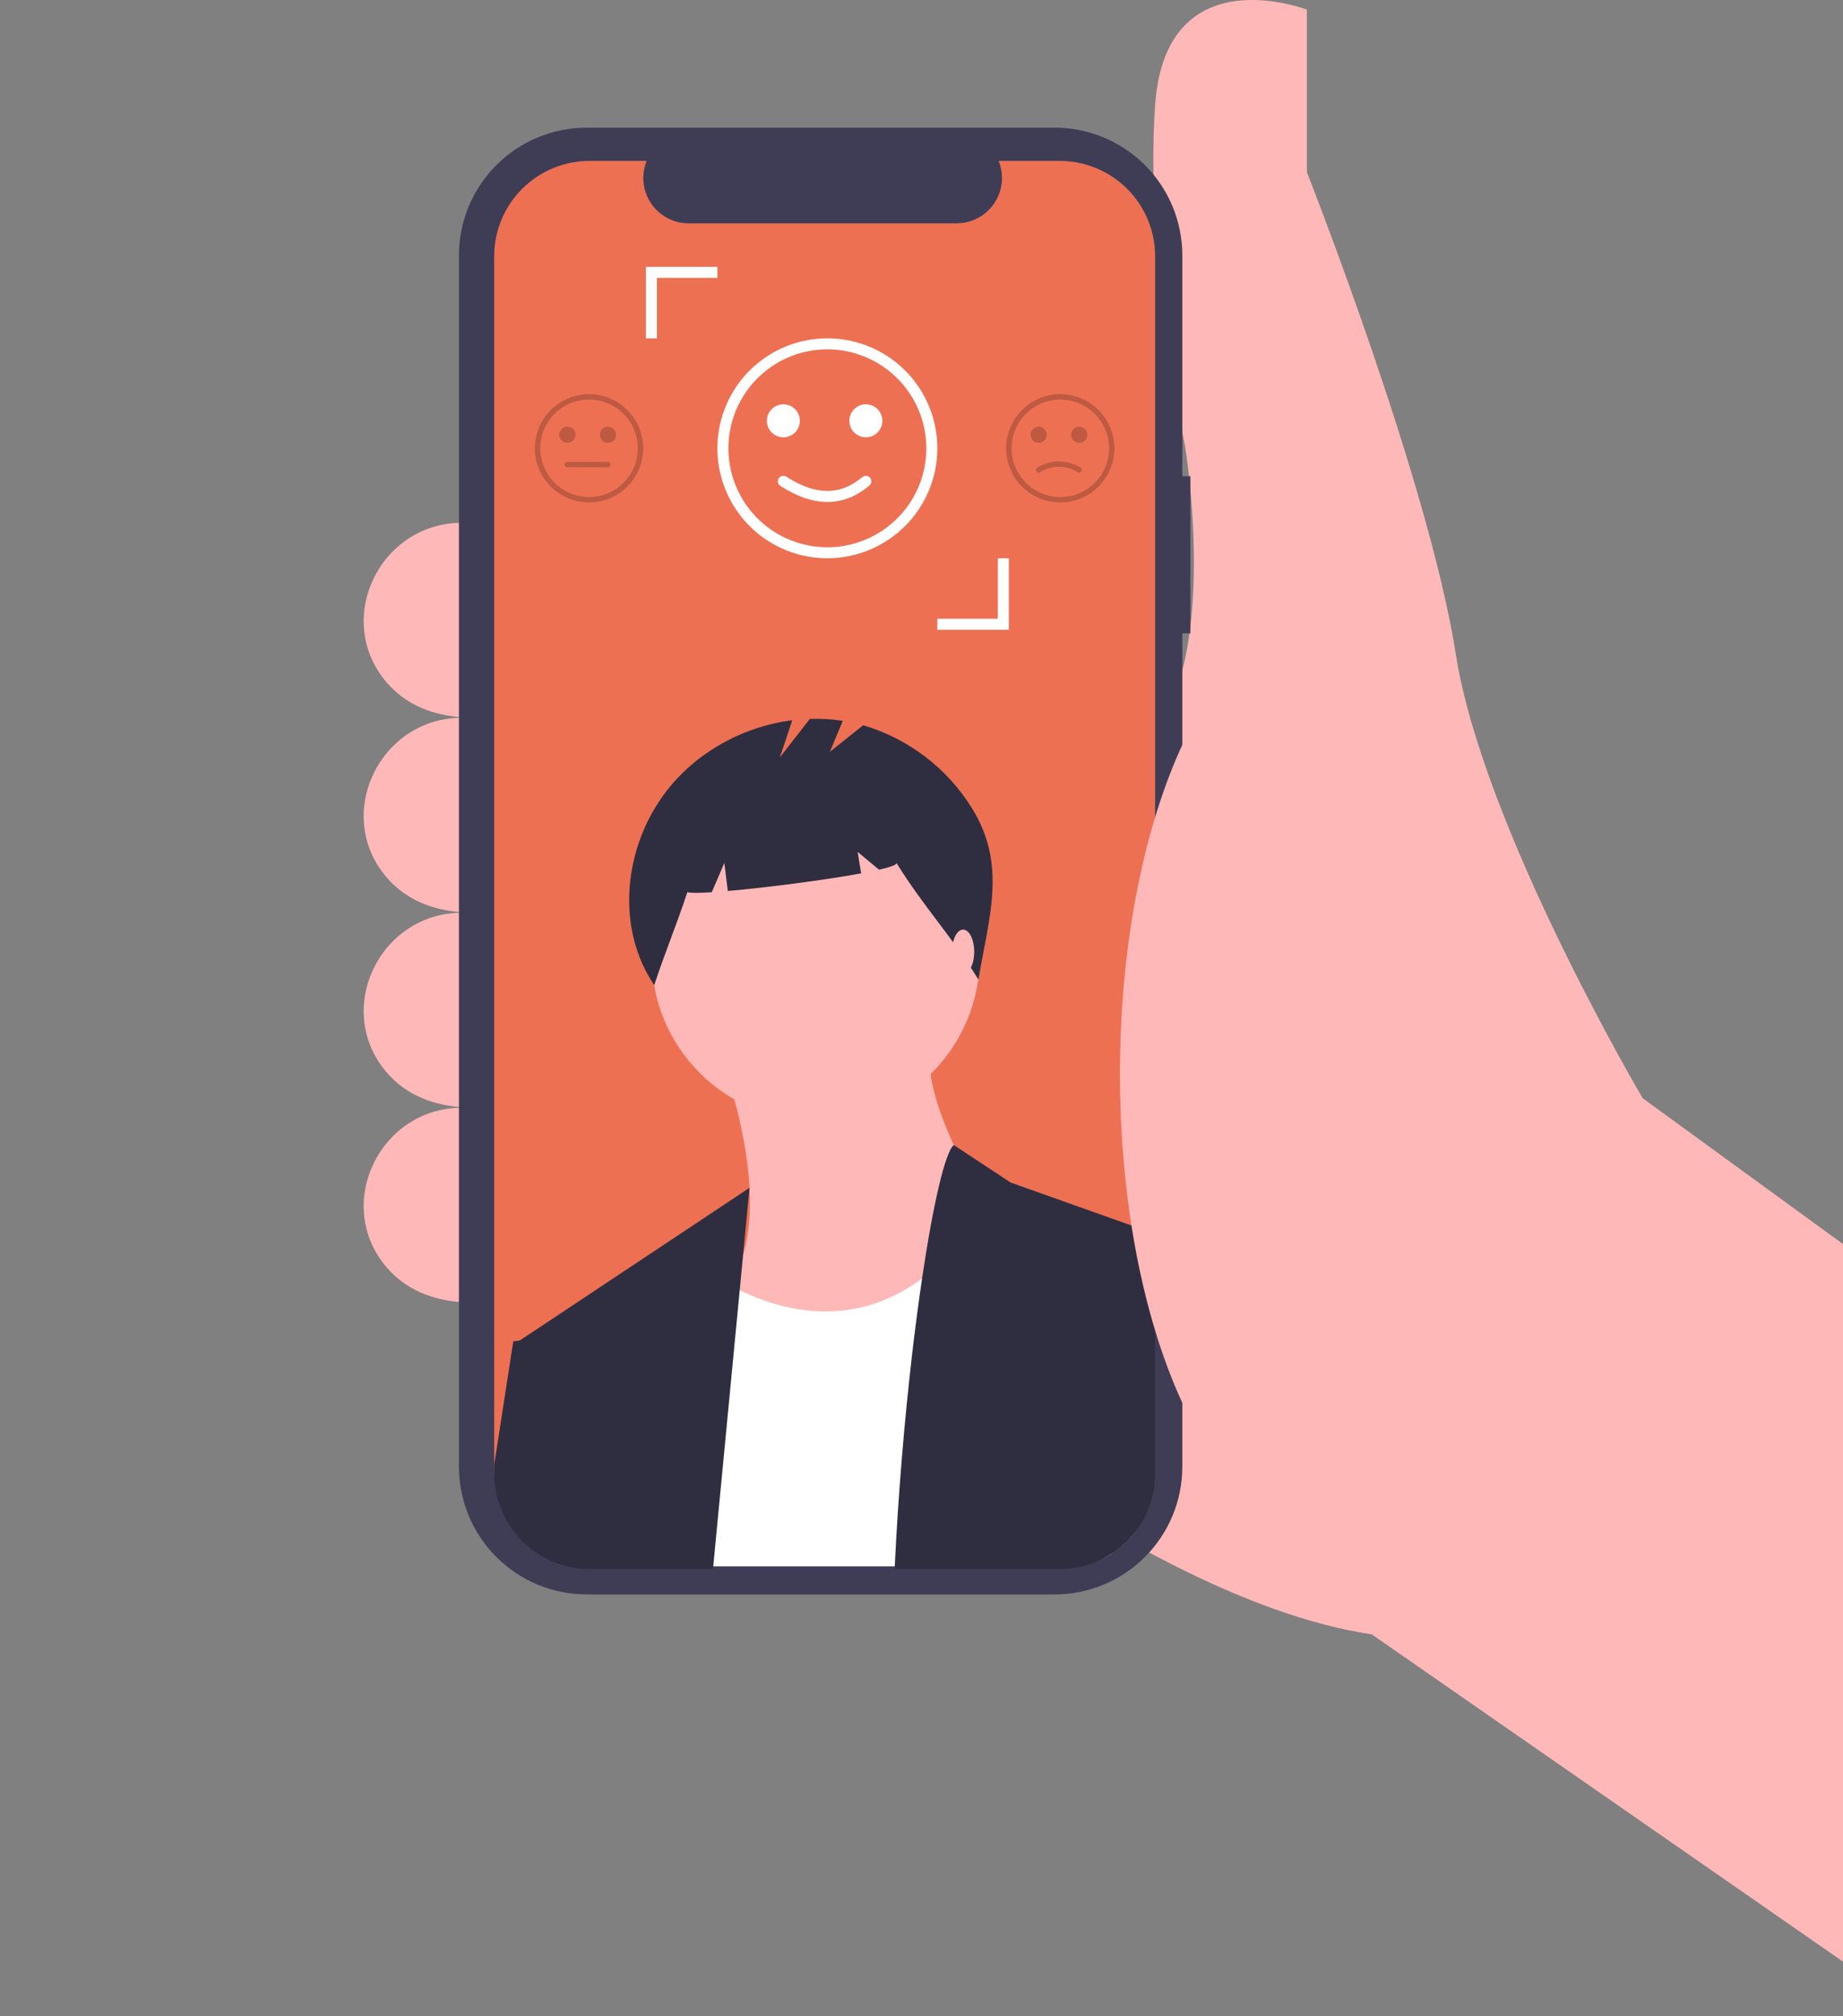 <svg width="375" height="410" viewBox="0 0 375 410" fill="none" xmlns="http://www.w3.org/2000/svg">
<rect x="0" y="0" width="375" height="410" fill="#808080" stroke="none"/>
<g clip-path="url(#clip0_224_139)">
<path d="M391 264.623L334.24 223.322C334.24 223.322 301.727 168.255 296.216 133.012C290.706 97.769 265.908 34.993 265.908 34.993V1.953C265.908 1.953 237.252 -9.061 235.048 21.226C232.844 51.513 241.11 90.611 241.11 90.611C241.11 90.611 249.376 140.171 230.639 152.837L162.307 264.623C162.307 264.623 227.884 324.646 279.133 332.355L391 410V264.623Z" fill="#FFB8B8"/>
<path d="M95.903 106.305H94.032C77.175 106.305 67.699 126.193 78.776 138.891C82.341 142.978 87.76 145.808 95.903 145.953V106.305Z" fill="#FFB8B8"/>
<path d="M95.903 145.953H94.032C77.175 145.953 67.699 165.841 78.776 178.539C82.341 182.627 87.76 185.456 95.903 185.601V145.953Z" fill="#FFB8B8"/>
<path d="M95.903 185.601H94.032C77.175 185.601 67.699 205.489 78.776 218.188C82.341 222.275 87.76 225.104 95.903 225.25V185.601Z" fill="#FFB8B8"/>
<path d="M95.903 225.25H94.032C77.175 225.25 67.699 245.138 78.776 257.836C82.341 261.923 87.76 264.753 95.903 264.898V225.25Z" fill="#FFB8B8"/>
<path d="M242.212 96.838H240.572V51.943C240.572 48.53 239.899 45.151 238.592 41.999C237.285 38.846 235.37 35.982 232.956 33.569C230.541 31.156 227.674 29.242 224.52 27.936C221.365 26.631 217.983 25.958 214.569 25.958H119.383C115.969 25.958 112.587 26.631 109.432 27.936C106.278 29.242 103.411 31.156 100.996 33.569C98.582 35.982 96.666 38.846 95.36 41.999C94.053 45.151 93.38 48.53 93.38 51.943V298.242C93.38 301.655 94.053 305.034 95.36 308.186C96.666 311.339 98.582 314.203 100.996 316.616C103.411 319.029 106.278 320.943 109.432 322.249C112.587 323.555 115.969 324.227 119.383 324.227H214.569C217.983 324.227 221.365 323.555 224.52 322.249C227.674 320.943 230.541 319.029 232.956 316.616C235.37 314.203 237.285 311.339 238.592 308.186C239.899 305.034 240.572 301.655 240.572 298.242V128.795H242.212V96.838Z" fill="#3F3D56"/>
<path d="M235.037 52.124V298.059C235.033 300.936 234.391 303.776 233.158 306.375C231.925 308.974 230.132 311.268 227.906 313.093C227.414 313.496 226.901 313.873 226.369 314.222C223.185 316.342 219.443 317.471 215.617 317.465H119.974C118.424 317.468 116.879 317.283 115.373 316.914C111.146 315.884 107.388 313.466 104.701 310.047C102.014 306.628 100.554 302.407 100.555 298.059V52.124C100.555 46.978 102.601 42.042 106.243 38.403C109.885 34.764 114.824 32.719 119.974 32.718H131.58C131.008 34.118 130.79 35.637 130.945 37.141C131.099 38.644 131.621 40.087 132.465 41.342C133.309 42.596 134.449 43.624 135.784 44.335C137.119 45.046 138.609 45.417 140.121 45.417H194.649C196.162 45.415 197.65 45.043 198.985 44.332C200.319 43.62 201.458 42.593 202.302 41.339C203.146 40.085 203.669 38.643 203.825 37.14C203.981 35.637 203.765 34.119 203.196 32.718H215.617C220.768 32.719 225.707 34.764 229.349 38.403C232.99 42.042 235.037 46.978 235.037 52.124Z" fill="#EE7053"/>
<path d="M147.725 218.049C147.725 218.049 157.113 244.11 149.811 258.703C142.509 273.297 161.286 289.976 161.286 289.976C161.286 289.976 210.315 264.958 204.056 252.449C197.797 239.94 187.365 223.261 189.451 212.837L147.725 218.049Z" fill="#FFB8B8"/>
<path d="M165.98 227.952C184.416 227.952 199.361 213.017 199.361 194.595C199.361 176.172 184.416 161.237 165.98 161.237C147.544 161.237 132.599 176.172 132.599 194.595C132.599 213.017 147.544 227.952 165.98 227.952Z" fill="#FFB8B8"/>
<path d="M230.882 311.646C230.004 312.765 229.006 313.784 227.906 314.685C227.414 315.088 226.901 315.465 226.369 315.814C223.288 317.863 219.596 318.507 215.617 318.507H131.139L132.599 277.989L141.989 257.14C144.097 258.792 146.353 260.247 148.729 261.485C149.291 261.788 149.886 262.091 150.509 262.388C159.304 266.634 173.681 270.367 187.618 259.971C192.004 256.7 196.346 252.024 200.463 245.526L226.484 260.268L227.851 276.237L230.882 311.646Z" fill="white"/>
<path d="M152.504 241.54L151.198 255.18L150.509 262.388L149.478 273.121L145.075 319.058H119.974C118.424 319.06 116.879 318.876 115.373 318.507L105.476 272.774L105.762 272.587L152.504 241.54Z" fill="#2F2E41"/>
<path d="M235.037 250.912V299.652C235.033 302.528 234.391 305.368 233.158 307.967C231.925 310.567 230.132 312.861 227.906 314.685C227.414 315.088 226.901 315.465 226.369 315.814C223.185 317.935 219.443 319.063 215.617 319.058H182.03C182.763 303.655 184.058 288.622 185.573 275.527C186.223 269.949 186.912 264.723 187.618 259.971C189.888 244.651 192.324 234.249 194.071 232.844L205.621 240.46L235.037 250.912Z" fill="#2F2E41"/>
<path d="M129.469 310.302L128.268 319.058H119.974C118.424 319.06 116.879 318.875 115.373 318.507C111.146 317.477 107.388 315.059 104.701 311.64C102.014 308.221 100.554 303.999 100.555 299.652V297.89L104.434 272.774L105.762 272.586L111.736 271.733L129.469 310.302Z" fill="#2F2E41"/>
<path d="M235.037 257.267V299.652C235.033 302.528 234.391 305.368 233.158 307.967C231.925 310.567 230.131 312.861 227.906 314.685C227.414 315.088 226.901 315.465 226.369 315.814L221.266 293.622L227.851 276.237L235.037 257.267Z" fill="#2F2E41"/>
<path d="M197.813 164.425C192.765 156.234 184.864 150.198 175.629 147.478L168.847 152.9L171.484 146.576C169.267 146.238 167.022 146.109 164.781 146.189L158.678 154.029L161.204 146.458C150.66 147.801 140.635 153.54 134.559 162.296C126.792 173.487 125.481 189.05 133.12 200.328C135.217 193.888 137.762 187.846 139.859 181.406C140.343 181.613 142.177 181.6 144.828 181.43L147.379 175.482L148.092 181.179C156 180.49 167.729 178.979 175.225 177.594L174.497 173.224L178.858 176.855C181.155 176.327 182.518 175.848 182.406 175.482C187.981 184.464 193.506 190.201 199.081 199.182C201.197 186.513 204.934 175.982 197.813 164.425Z" fill="#2F2E41"/>
<path d="M195.964 198.063C197.212 198.063 198.224 196.041 198.224 193.547C198.224 191.053 197.212 189.031 195.964 189.031C194.716 189.031 193.704 191.053 193.704 193.547C193.704 196.041 194.716 198.063 195.964 198.063Z" fill="#FFB8B8"/>
<path d="M269.489 311.43C292.467 311.43 311.095 269.764 311.095 218.366C311.095 166.969 292.467 125.303 269.489 125.303C246.511 125.303 227.884 166.969 227.884 218.366C227.884 269.764 246.511 311.43 269.489 311.43Z" fill="#FFB8B8"/>
<path opacity="0.2" d="M119.853 102.175C117.674 102.175 115.543 101.529 113.73 100.319C111.918 99.108 110.505 97.388 109.671 95.376C108.837 93.364 108.619 91.149 109.044 89.013C109.469 86.876 110.519 84.914 112.06 83.374C113.601 81.833 115.565 80.784 117.703 80.359C119.841 79.934 122.057 80.153 124.071 80.986C126.085 81.82 127.806 83.231 129.017 85.043C130.228 86.854 130.875 88.983 130.875 91.161C130.871 94.081 129.709 96.88 127.643 98.945C125.577 101.01 122.775 102.171 119.853 102.175ZM119.853 81.249C117.892 81.249 115.974 81.831 114.343 82.92C112.711 84.009 111.44 85.557 110.689 87.368C109.938 89.179 109.742 91.172 110.125 93.095C110.508 95.018 111.452 96.784 112.839 98.17C114.227 99.556 115.994 100.5 117.918 100.883C119.842 101.265 121.837 101.069 123.649 100.319C125.462 99.569 127.011 98.298 128.101 96.668C129.191 95.038 129.773 93.122 129.773 91.161C129.77 88.533 128.724 86.014 126.864 84.156C125.004 82.297 122.483 81.252 119.853 81.249Z" fill="black"/>
<path opacity="0.2" d="M115.445 90.06C116.358 90.06 117.098 89.32 117.098 88.408C117.098 87.496 116.358 86.756 115.445 86.756C114.532 86.756 113.792 87.496 113.792 88.408C113.792 89.32 114.532 90.06 115.445 90.06Z" fill="black"/>
<path opacity="0.2" d="M123.711 90.06C124.624 90.06 125.364 89.32 125.364 88.408C125.364 87.496 124.624 86.756 123.711 86.756C122.798 86.756 122.058 87.496 122.058 88.408C122.058 89.32 122.798 90.06 123.711 90.06Z" fill="black"/>
<path opacity="0.2" d="M123.711 95.016H115.445C115.299 95.016 115.159 94.958 115.055 94.855C114.952 94.751 114.894 94.611 114.894 94.465C114.894 94.319 114.952 94.179 115.055 94.076C115.159 93.973 115.299 93.915 115.445 93.915H123.711C123.857 93.915 123.997 93.973 124.101 94.076C124.204 94.179 124.262 94.319 124.262 94.465C124.262 94.611 124.204 94.751 124.101 94.855C123.997 94.958 123.857 95.016 123.711 95.016Z" fill="black"/>
<path opacity="0.2" d="M215.739 102.175C213.559 102.175 211.428 101.529 209.616 100.319C207.804 99.108 206.391 97.388 205.557 95.376C204.723 93.364 204.504 91.149 204.93 89.013C205.355 86.876 206.404 84.914 207.946 83.374C209.487 81.833 211.451 80.784 213.589 80.359C215.727 79.934 217.943 80.153 219.957 80.986C221.971 81.82 223.692 83.231 224.903 85.043C226.114 86.854 226.76 88.983 226.76 91.161C226.757 94.081 225.595 96.881 223.529 98.945C221.463 101.01 218.661 102.171 215.739 102.175ZM215.739 81.249C213.777 81.249 211.86 81.831 210.228 82.92C208.597 84.009 207.326 85.557 206.575 87.368C205.824 89.179 205.628 91.172 206.011 93.095C206.393 95.018 207.338 96.784 208.725 98.17C210.112 99.556 211.88 100.5 213.804 100.883C215.728 101.265 217.723 101.069 219.535 100.319C221.348 99.569 222.897 98.298 223.987 96.668C225.077 95.038 225.658 93.122 225.658 91.161C225.655 88.533 224.609 86.014 222.75 84.156C220.89 82.297 218.369 81.252 215.739 81.249Z" fill="black"/>
<path opacity="0.2" d="M211.33 90.06C212.243 90.06 212.984 89.32 212.984 88.408C212.984 87.496 212.243 86.756 211.33 86.756C210.417 86.756 209.677 87.496 209.677 88.408C209.677 89.32 210.417 90.06 211.33 90.06Z" fill="black"/>
<path opacity="0.2" d="M219.597 90.06C220.51 90.06 221.25 89.32 221.25 88.408C221.25 87.496 220.51 86.756 219.597 86.756C218.684 86.756 217.943 87.496 217.943 88.408C217.943 89.32 218.684 90.06 219.597 90.06Z" fill="black"/>
<path opacity="0.2" d="M219.596 96.117C219.5 96.117 219.405 96.092 219.322 96.044C218.168 95.313 216.83 94.925 215.464 94.925C214.097 94.925 212.759 95.313 211.605 96.044C211.543 96.08 211.473 96.104 211.402 96.113C211.33 96.123 211.257 96.118 211.187 96.099C211.117 96.081 211.051 96.048 210.994 96.004C210.936 95.96 210.888 95.905 210.852 95.842C210.816 95.779 210.792 95.71 210.783 95.638C210.774 95.566 210.779 95.493 210.797 95.424C210.816 95.354 210.849 95.288 210.893 95.231C210.937 95.174 210.993 95.125 211.055 95.089C212.378 94.265 213.905 93.828 215.464 93.828C217.022 93.828 218.549 94.265 219.871 95.089C219.977 95.15 220.059 95.243 220.106 95.356C220.152 95.468 220.16 95.592 220.129 95.709C220.098 95.826 220.028 95.93 219.932 96.004C219.835 96.078 219.717 96.118 219.596 96.117Z" fill="black"/>
<path d="M168.347 113.522C163.922 113.522 159.595 112.21 155.916 109.753C152.236 107.296 149.368 103.804 147.674 99.718C145.98 95.632 145.537 91.136 146.401 86.799C147.264 82.461 149.395 78.477 152.525 75.35C155.654 72.223 159.641 70.093 163.982 69.23C168.323 68.368 172.822 68.81 176.911 70.503C180.999 72.195 184.494 75.061 186.953 78.738C189.412 82.416 190.724 86.739 190.724 91.161C190.717 97.09 188.358 102.773 184.163 106.965C179.968 111.157 174.28 113.515 168.347 113.522ZM168.347 71.037C164.364 71.037 160.471 72.217 157.159 74.428C153.847 76.64 151.266 79.783 149.741 83.46C148.217 87.137 147.818 91.184 148.595 95.087C149.372 98.991 151.29 102.577 154.107 105.391C156.923 108.206 160.512 110.123 164.418 110.899C168.325 111.676 172.374 111.277 176.054 109.754C179.734 108.231 182.879 105.651 185.092 102.342C187.305 99.032 188.486 95.141 188.486 91.161C188.48 85.826 186.357 80.71 182.581 76.938C178.806 73.165 173.687 71.043 168.347 71.037V71.037Z" fill="white"/>
<path d="M159.397 88.925C161.25 88.925 162.753 87.424 162.753 85.571C162.753 83.719 161.25 82.217 159.397 82.217C157.543 82.217 156.04 83.719 156.04 85.571C156.04 87.424 157.543 88.925 159.397 88.925Z" fill="white"/>
<path d="M176.179 88.925C178.033 88.925 179.536 87.424 179.536 85.571C179.536 83.719 178.033 82.217 176.179 82.217C174.326 82.217 172.823 83.719 172.823 85.571C172.823 87.424 174.326 88.925 176.179 88.925Z" fill="white"/>
<path d="M168.359 102.078C165.35 102.078 162.159 100.988 158.788 98.807C158.54 98.646 158.365 98.392 158.304 98.103C158.242 97.813 158.298 97.511 158.459 97.262C158.621 97.014 158.874 96.839 159.164 96.777C159.454 96.715 159.756 96.771 160.005 96.932C165.935 100.773 170.988 100.801 175.456 97.017C175.682 96.826 175.975 96.732 176.271 96.756C176.566 96.781 176.84 96.922 177.032 97.148C177.223 97.374 177.317 97.666 177.293 97.962C177.269 98.257 177.128 98.53 176.903 98.722C174.263 100.959 171.407 102.078 168.359 102.078Z" fill="white"/>
<path d="M205.268 128.056H190.724V125.82H203.031V113.522H205.268V128.056Z" fill="white"/>
<path d="M133.663 68.8H131.426V54.266H145.971V56.502H133.663V68.8Z" fill="white"/>
</g>
<defs>
<clipPath id="clip0_224_139">
<rect width="301" height="410" fill="white" transform="translate(74)"/>
</clipPath>
</defs>
</svg>
